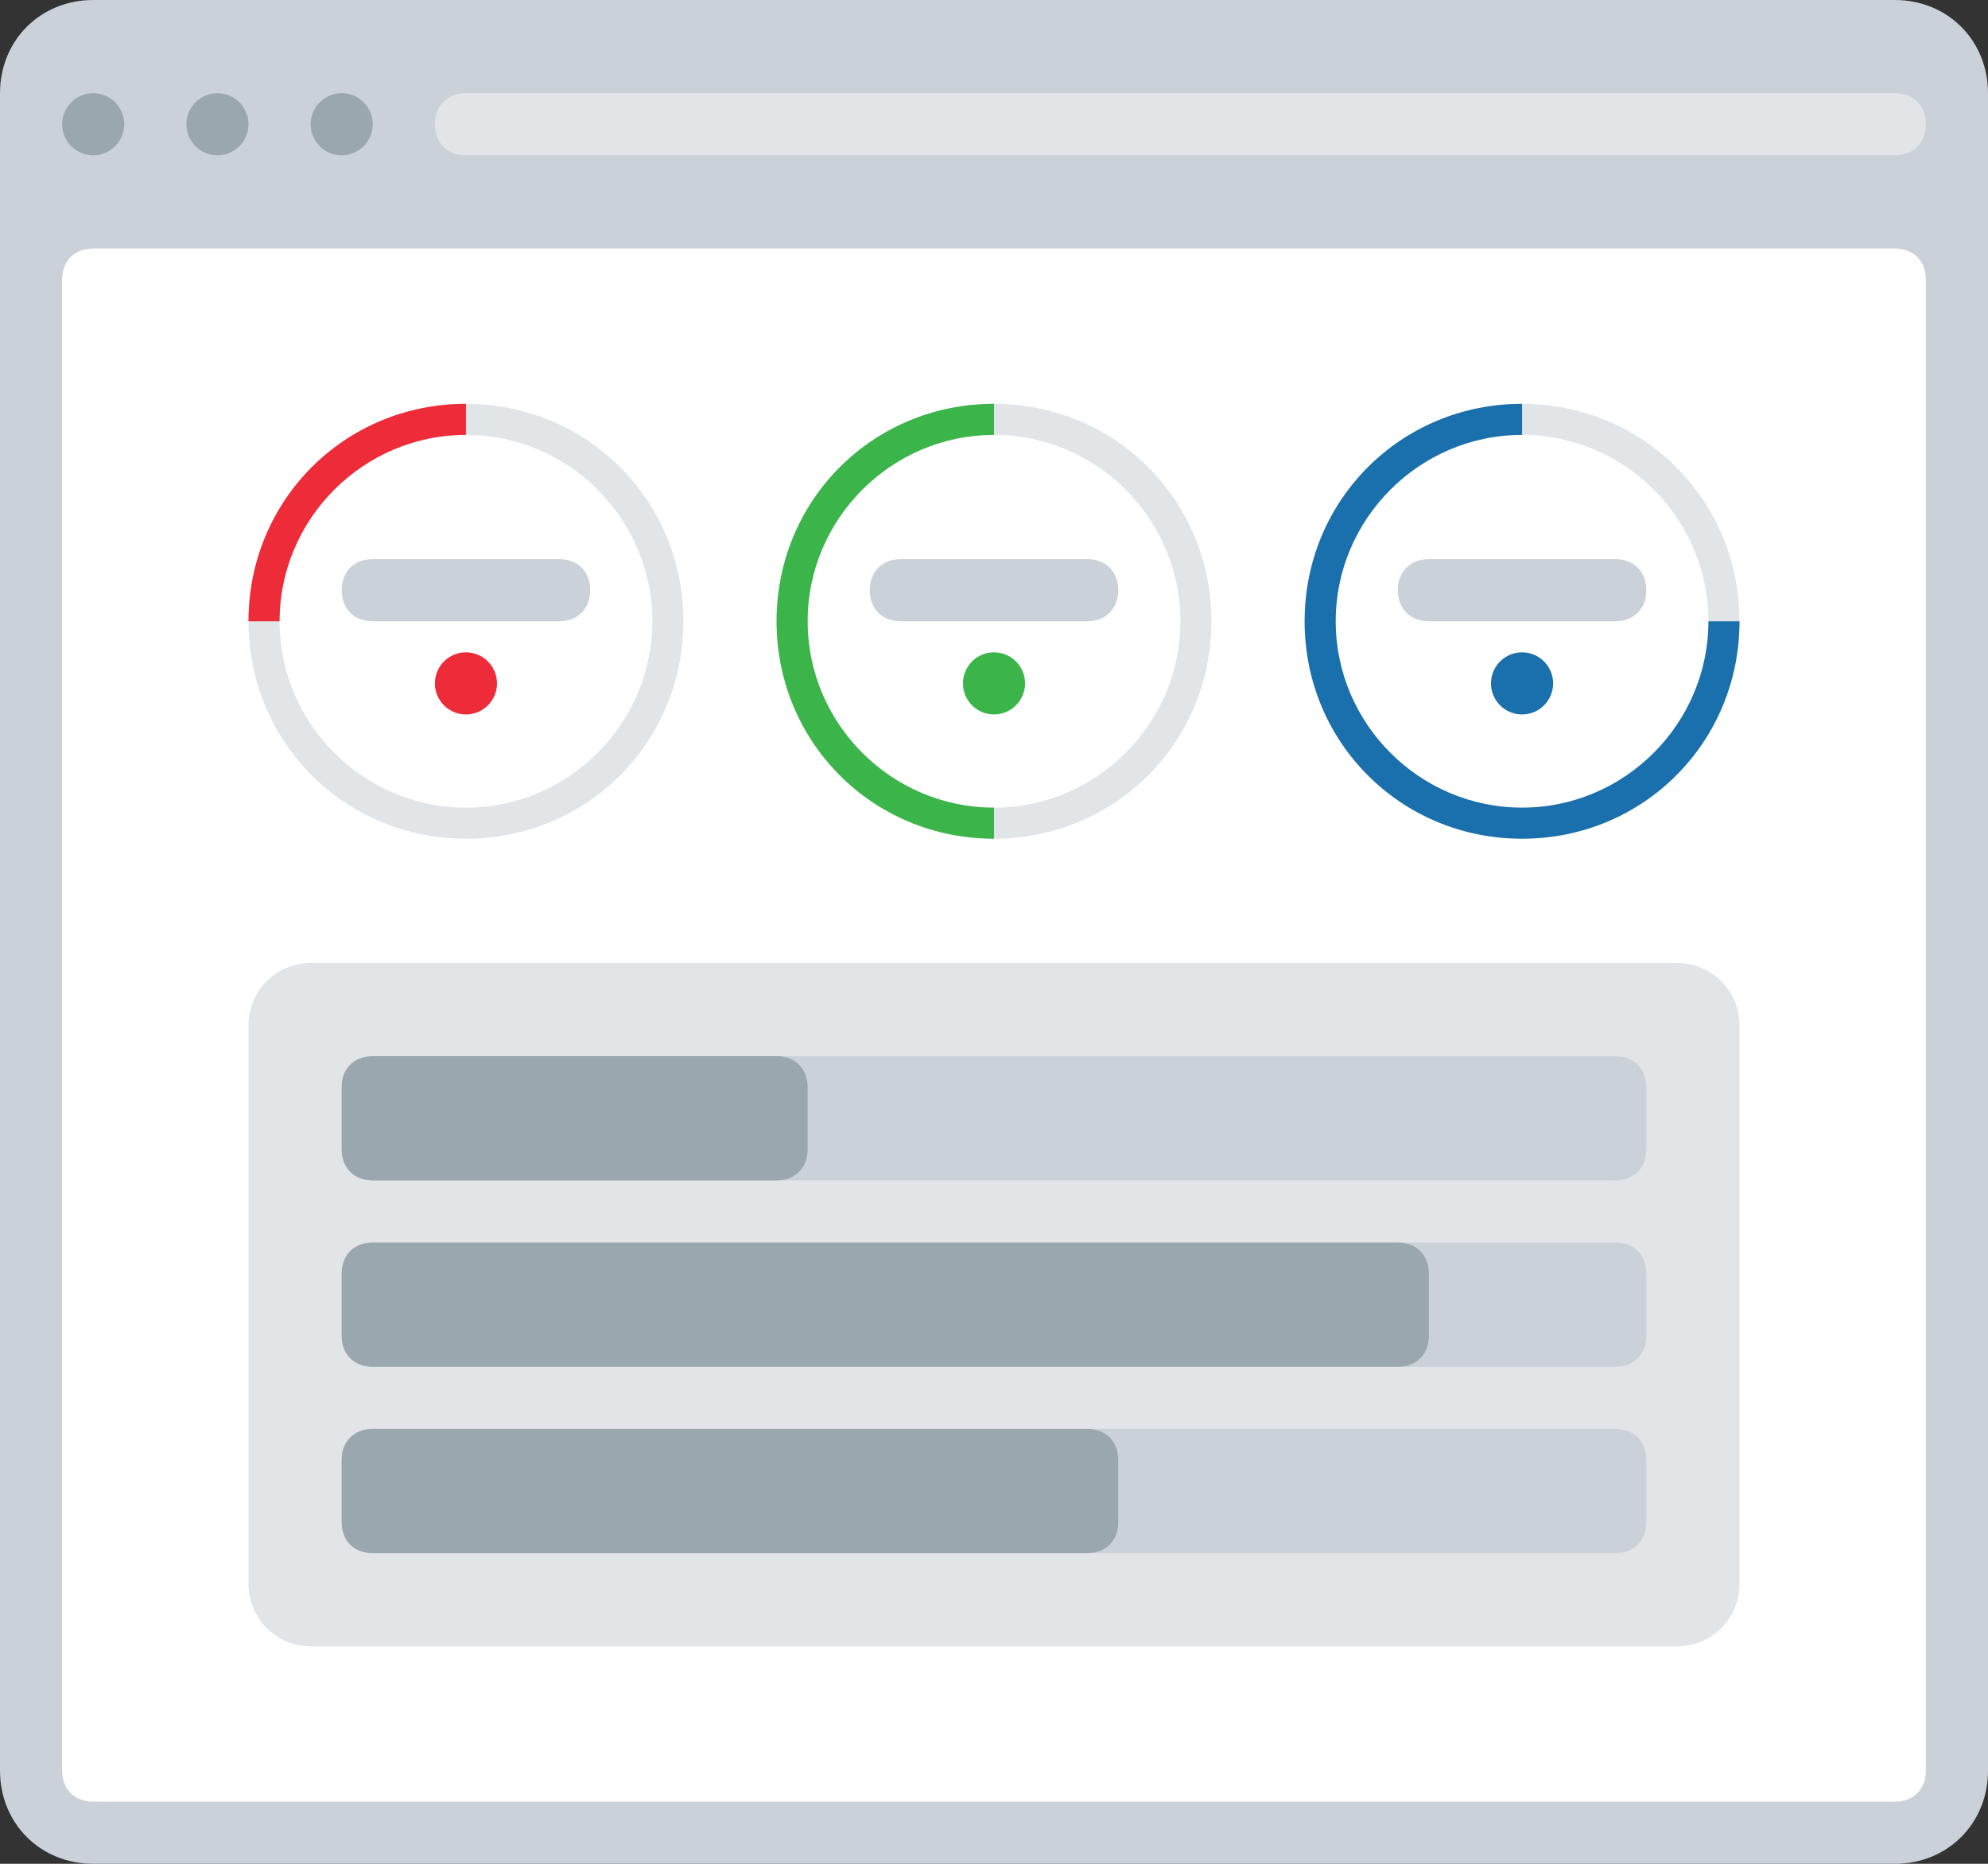 <?xml version="1.0" encoding="utf-8"?>
<!-- Generator: Adobe Illustrator 21.0.0, SVG Export Plug-In . SVG Version: 6.00 Build 0)  -->
<svg version="1.1" xmlns="http://www.w3.org/2000/svg" xmlns:xlink="http://www.w3.org/1999/xlink" x="0px" y="0px"
	 viewBox="0 0 64 60" style="enable-background:new 0 0 64 60;" xml:space="preserve">
<rect x="0" y="0" width="64" height="60" fill="#333333" stroke="none"/>
<style type="text/css">
	.st0{fill:#CAD1D8;}
	.st1{fill:#FFFFFF;}
	.st2{fill:#595A66;}
	.st3{fill:#9BA7AF;}
	.st4{fill:#E2E5E7;}
	.st5{fill:#ABE1FA;}
	.st6{fill:#FDBA4D;}
	.st7{fill:#F19F35;}
	.st8{fill:#3BB54A;}
	.st9{fill:#0E9347;}
	.st10{fill:#E6E7E8;}
	.st11{fill:#BCBEC0;}
	.st12{fill:#D1D3D4;}
	.st13{fill:#A7A9AC;}
	.st14{fill:#DCDDDE;}
	.st15{fill:#B1B3B6;}
	.st16{fill:#C7C8CA;}
	.st17{fill:#9D9FA2;}
	.st18{fill:#3689C9;}
	.st19{fill:#EE2C39;}
	.st20{fill:#FFFFFF;stroke:#595A66;stroke-width:2;stroke-miterlimit:10;}
	.st21{fill:#F19F36;}
	.st22{fill:#D4D5D6;}
	.st23{fill:#35363E;}
	.st24{fill:#CC202C;}
	.st25{fill:#1A70AC;}
	.st26{fill:#BD6428;}
	.st27{fill:#A35723;}
	.st28{fill:#A35623;}
	.st29{fill:#DDDFE1;}
	.st30{fill:#1B6FAB;}
	.st31{fill:#165D91;}
	.st32{fill:#699DC4;}
	.st33{fill:#6F707E;}
	.st34{fill:#4C9FD7;}
	.st35{fill:#748B9E;}
	.st36{fill:#78B6E4;}
</style>
<g id="Layer_62">
</g>
<g id="Layer_60">
</g>
<g id="Layer_59">
</g>
<g id="Layer_58">
</g>
<g id="Layer_57">
</g>
<g id="Layer_56">
</g>
<g id="Layer_55">
</g>
<g id="Layer_54">
</g>
<g id="Layer_53">
</g>
<g id="Layer_52">
</g>
<g id="Layer_51">
</g>
<g id="Layer_50">
</g>
<g id="Layer_49">
</g>
<g id="Layer_48">
</g>
<g id="Layer_47">
</g>
<g id="Layer_46">
</g>
<g id="Layer_45">
</g>
<g id="Layer_44">
</g>
<g id="Layer_43">
</g>
<g id="Layer_42">
</g>
<g id="Layer_41">
</g>
<g id="Layer_40">
</g>
<g id="Layer_39">
</g>
<g id="Layer_38">
</g>
<g id="Layer_37">
</g>
<g id="Layer_36">
</g>
<g id="Layer_35">
</g>
<g id="Layer_34">
</g>
<g id="Layer_33">
</g>
<g id="Layer_32">
</g>
<g id="Layer_31">
</g>
<g id="Layer_30">
</g>
<g id="Layer_29">
	<g>
		<path class="st0" d="M0,57V3c0-1.7,1.3-3,3-3h58c1.7,0,3,1.3,3,3v54c0,1.7-1.3,3-3,3H3C1.3,60,0,58.7,0,57z"/>
		<circle class="st3" cx="3" cy="4" r="1"/>
		<circle class="st3" cx="7" cy="4" r="1"/>
		<circle class="st3" cx="11" cy="4" r="1"/>
		<path class="st1" d="M3,8h58c0.6,0,1,0.4,1,1v48c0,0.6-0.4,1-1,1H3c-0.6,0-1-0.4-1-1V9C2,8.4,2.4,8,3,8z"/>
		<path class="st4" d="M61,5H15c-0.6,0-1-0.4-1-1v0c0-0.6,0.4-1,1-1h46c0.6,0,1,0.4,1,1v0C62,4.6,61.6,5,61,5z"/>
		<path class="st4" d="M8,51V33c0-1.1,0.9-2,2-2h44c1.1,0,2,0.9,2,2v18c0,1.1-0.9,2-2,2H10C8.9,53,8,52.1,8,51z"/>
		<path class="st4" d="M15,13c-3.9,0-7,3.1-7,7s3.1,7,7,7c3.9,0,7-3.1,7-7S18.9,13,15,13z M15,26c-3.3,0-6-2.7-6-6s2.7-6,6-6
			s6,2.7,6,6S18.3,26,15,26z"/>
		<path class="st4" d="M32,13c-3.9,0-7,3.1-7,7s3.1,7,7,7c3.9,0,7-3.1,7-7S35.9,13,32,13z M32,26c-3.3,0-6-2.7-6-6s2.7-6,6-6
			s6,2.7,6,6S35.3,26,32,26z"/>
		<path class="st4" d="M49,13c-3.9,0-7,3.1-7,7s3.1,7,7,7c3.9,0,7-3.1,7-7S52.9,13,49,13z M49,26c-3.3,0-6-2.7-6-6s2.7-6,6-6
			s6,2.7,6,6S52.3,26,49,26z"/>
		<path class="st0" d="M52,38H12c-0.6,0-1-0.4-1-1v-2c0-0.6,0.4-1,1-1h40c0.6,0,1,0.4,1,1v2C53,37.6,52.6,38,52,38z"/>
		<path class="st3" d="M25,38H12c-0.6,0-1-0.4-1-1v-2c0-0.6,0.4-1,1-1h13c0.6,0,1,0.4,1,1v2C26,37.6,25.6,38,25,38z"/>
		<path class="st0" d="M52,44H12c-0.6,0-1-0.4-1-1v-2c0-0.6,0.4-1,1-1h40c0.6,0,1,0.4,1,1v2C53,43.6,52.6,44,52,44z"/>
		<path class="st3" d="M45,44H12c-0.6,0-1-0.4-1-1v-2c0-0.6,0.4-1,1-1h33c0.6,0,1,0.4,1,1v2C46,43.6,45.6,44,45,44z"/>
		<path class="st0" d="M52,50H12c-0.6,0-1-0.4-1-1v-2c0-0.6,0.4-1,1-1h40c0.6,0,1,0.4,1,1v2C53,49.6,52.6,50,52,50z"/>
		<path class="st3" d="M35,50H12c-0.6,0-1-0.4-1-1v-2c0-0.6,0.4-1,1-1h23c0.6,0,1,0.4,1,1v2C36,49.6,35.6,50,35,50z"/>
		<path class="st19" d="M15,14v-1c-3.9,0-7,3.1-7,7h1C9,16.7,11.7,14,15,14z"/>
		<path class="st8" d="M26,20c0-3.3,2.7-6,6-6v-1c-3.9,0-7,3.1-7,7s3.1,7,7,7v-1C28.7,26,26,23.3,26,20z"/>
		<path class="st25" d="M49,26c-3.3,0-6-2.7-6-6s2.7-6,6-6v-1c-3.9,0-7,3.1-7,7s3.1,7,7,7c3.9,0,7-3.1,7-7h-1C55,23.3,52.3,26,49,26
			z"/>
		<path class="st0" d="M18,20h-6c-0.6,0-1-0.4-1-1v0c0-0.6,0.4-1,1-1h6c0.6,0,1,0.4,1,1v0C19,19.6,18.6,20,18,20z"/>
		<circle class="st19" cx="15" cy="22" r="1"/>
		<path class="st0" d="M35,20h-6c-0.6,0-1-0.4-1-1v0c0-0.6,0.4-1,1-1h6c0.6,0,1,0.4,1,1v0C36,19.6,35.6,20,35,20z"/>
		<circle class="st8" cx="32" cy="22" r="1"/>
		<path class="st0" d="M52,20h-6c-0.6,0-1-0.4-1-1v0c0-0.6,0.4-1,1-1h6c0.6,0,1,0.4,1,1v0C53,19.6,52.6,20,52,20z"/>
		<circle class="st25" cx="49" cy="22" r="1"/>
	</g>
</g>
<g id="Layer_28">
</g>
<g id="Layer_27">
</g>
<g id="Layer_26">
</g>
<g id="Layer_25">
</g>
<g id="Layer_24">
</g>
<g id="Layer_23">
</g>
<g id="Layer_22">
</g>
<g id="Layer_21">
</g>
<g id="Layer_20">
</g>
<g id="Layer_19">
</g>
<g id="Layer_18">
</g>
<g id="Layer_17">
</g>
<g id="Layer_16">
</g>
<g id="Layer_15">
</g>
<g id="Layer_14">
</g>
<g id="Layer_13">
</g>
<g id="Layer_12">
</g>
<g id="Layer_11">
</g>
<g id="Layer_10">
</g>
<g id="Layer_9">
</g>
<g id="Layer_8">
</g>
<g id="Layer_7">
</g>
<g id="Layer_6">
</g>
<g id="Layer_5">
</g>
<g id="Layer_4">
</g>
<g id="Layer_3">
</g>
<g id="Layer_2">
</g>
</svg>
